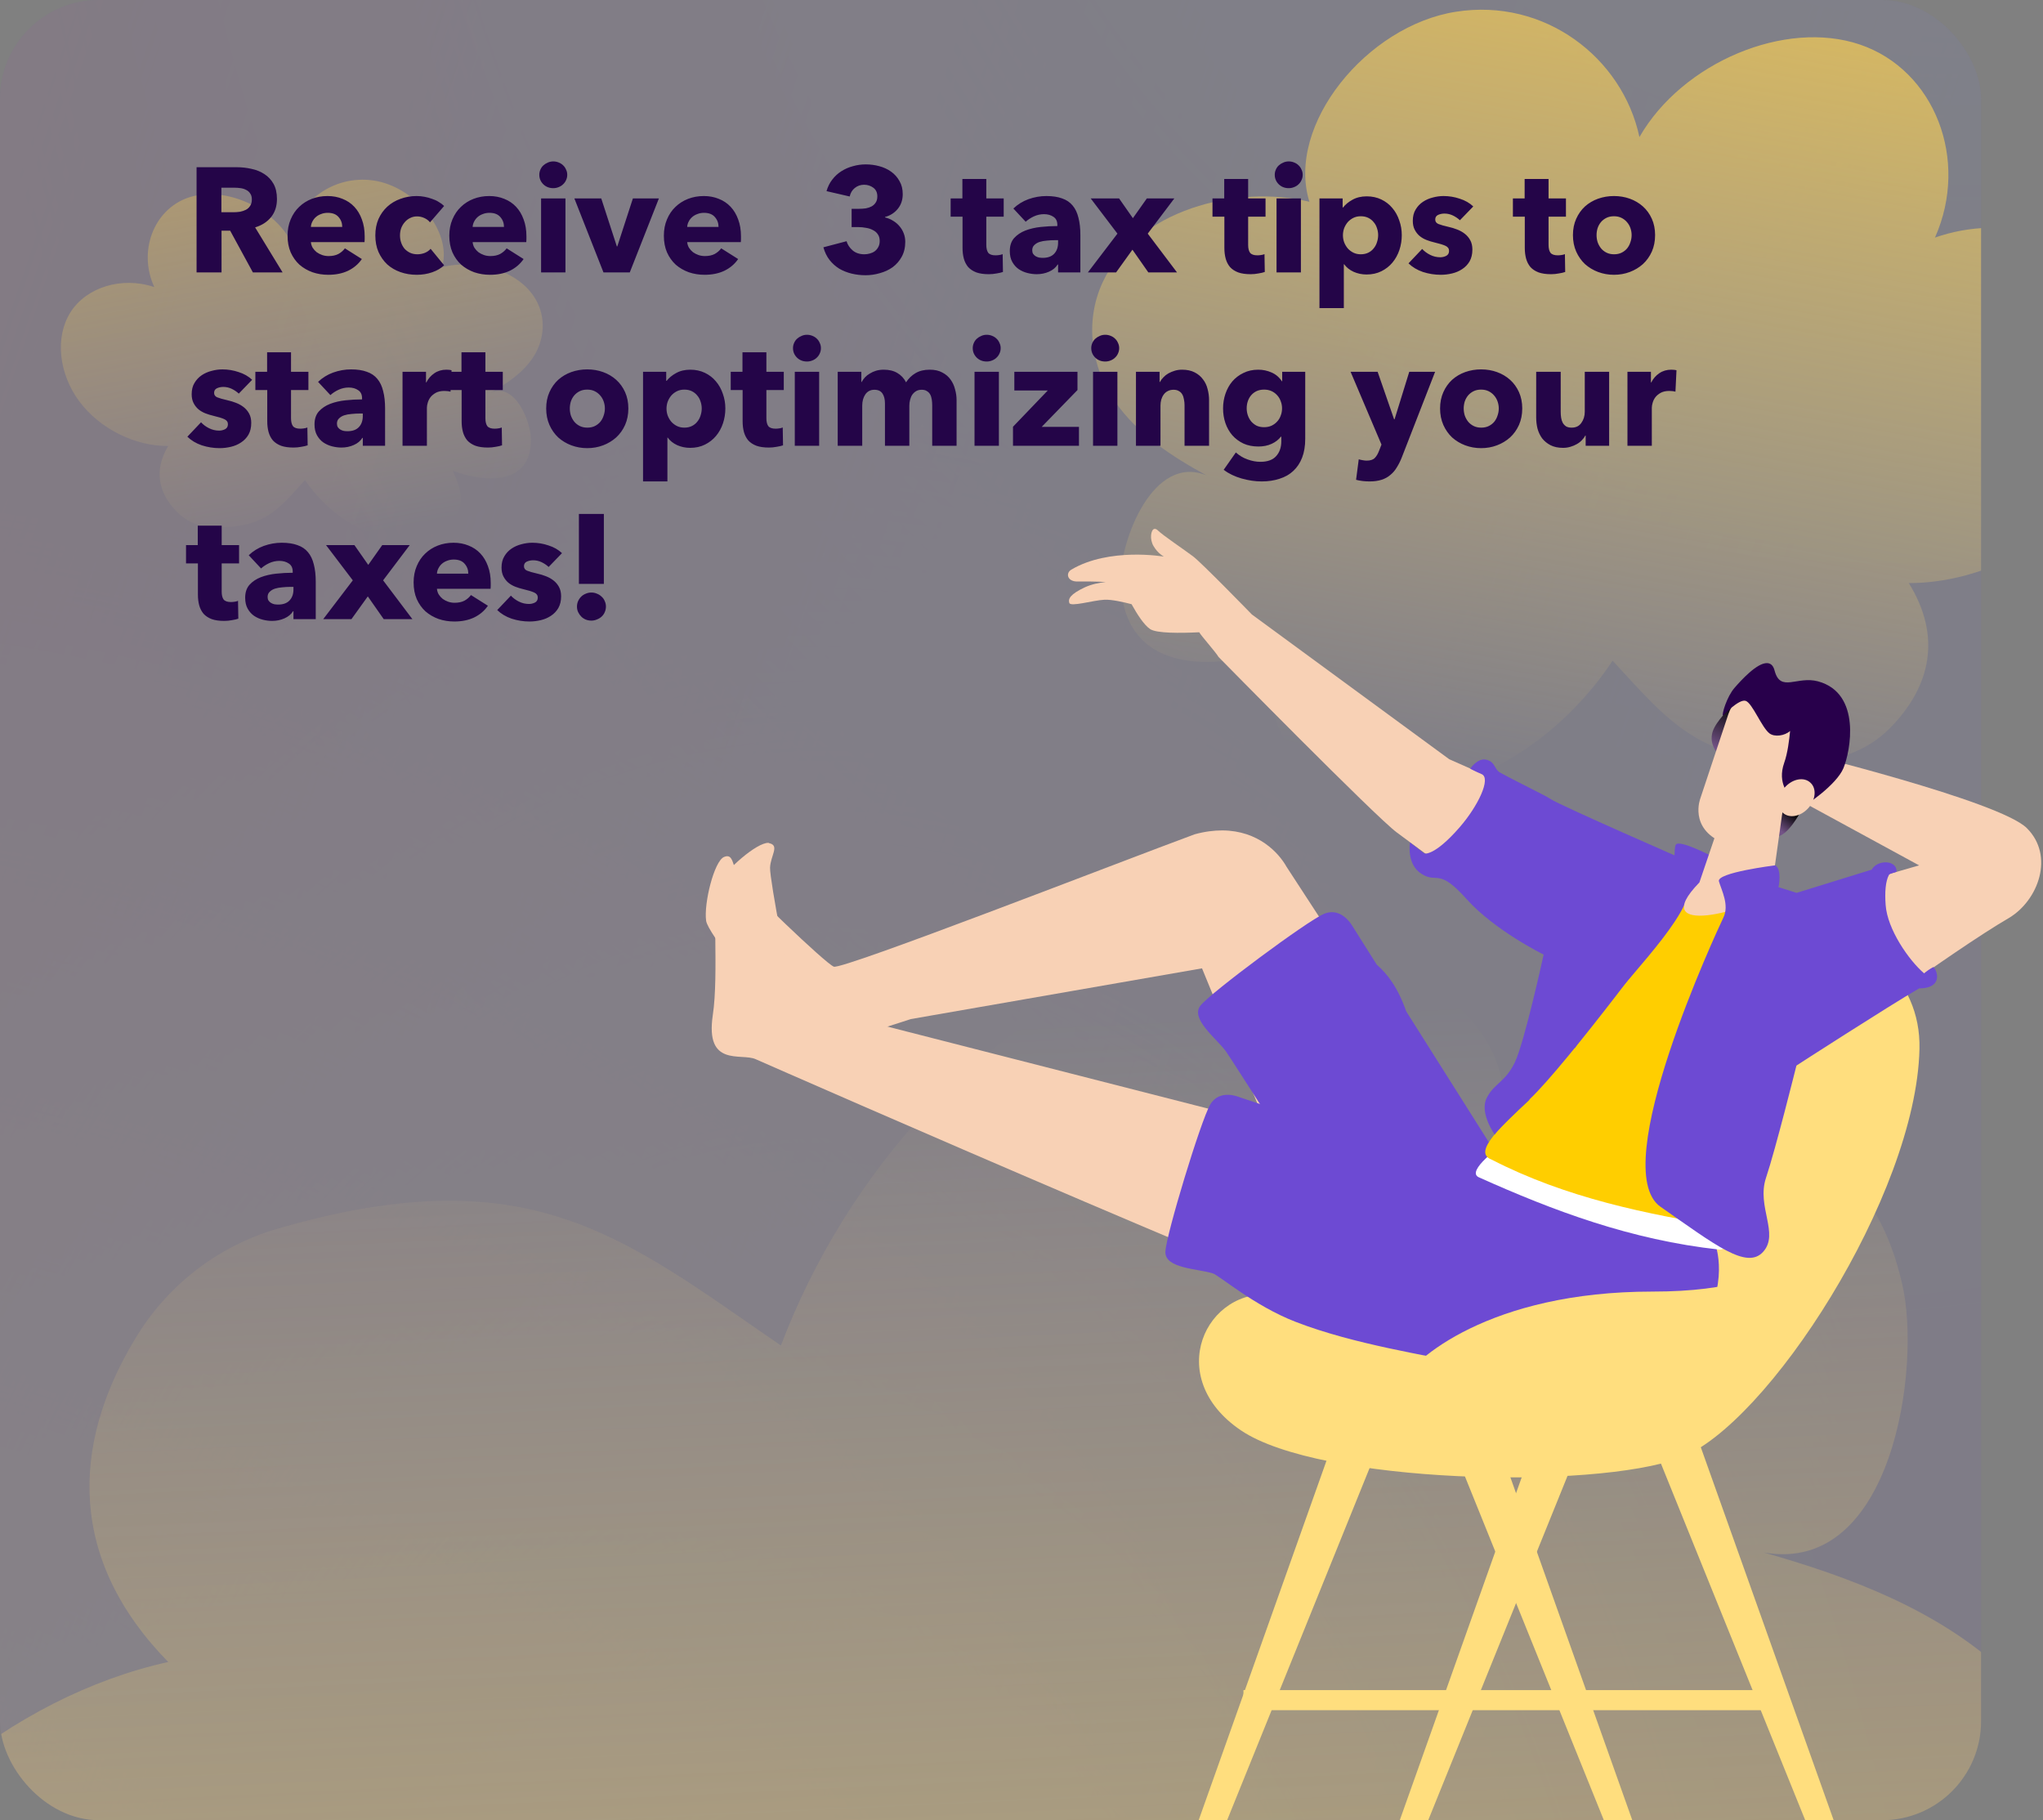 <svg width="330" height="294" viewBox="0 0 330 294" fill="none" xmlns="http://www.w3.org/2000/svg">
<rect x="0" y="0" width="330" height="294" fill="#808080" stroke="none"/>
<g opacity="0.08">
<rect width="320" height="294" rx="16" fill="#6D4AD3"/>
<rect width="320" height="294" rx="16" fill="url(#paint0_linear_5_2)"/>
<rect width="320" height="294" rx="16" fill="url(#paint1_radial_5_2)"/>
<rect width="320" height="294" rx="16" fill="url(#paint2_radial_5_2)"/>
<rect width="320" height="294" rx="16" fill="url(#paint3_radial_5_2)"/>
</g>
<g clip-path="url(#clip0_5_2)">
<g opacity="0.5">
<path d="M64.1 87.039C67.943 87.315 74.228 85.098 74.442 80.91C74.516 79.301 73.843 77.632 73.147 76.048C79.219 78.258 85.834 77.974 85.76 70.968C85.749 68.178 83.249 61.708 79.278 63.41C81.86 61.968 84.395 60.256 86.035 57.834C87.705 55.367 88.29 51.987 86.841 48.948C84.263 43.608 76.784 41.781 71.401 43.151C73.093 37.408 66.964 30.103 60.333 29.154C53.739 28.198 48 32.705 46.805 38.633C43.536 33.104 35.839 30.001 30.323 31.954C24.807 33.906 22.271 40.604 24.922 46.369C19.662 44.604 13.962 46.392 11.397 50.423C8.832 54.454 9.491 60.353 12.813 64.835C16.129 69.278 21.881 72.108 27.175 72.031C24.759 76.034 25.656 79.695 28.564 82.659C29.974 84.11 31.824 84.959 33.786 85.11C42.626 85.605 44.997 82.248 49.267 77.538C52.638 82.529 58.294 86.613 64.1 87.039Z" fill="url(#paint4_linear_5_2)" fill-opacity="0.66"/>
</g>
<path d="M228.499 127.733C220.157 128.432 206.448 123.78 205.874 114.687C205.672 111.194 207.09 107.551 208.562 104.092C195.429 109.052 181.053 108.606 181.031 93.385C180.984 87.325 186.247 73.204 194.916 76.799C189.271 73.734 183.719 70.08 180.095 64.862C176.402 59.546 175.044 52.218 178.113 45.58C183.574 33.914 199.773 29.752 211.502 32.587C207.677 20.157 220.802 4.129 235.182 1.896C249.481 -0.352 262.063 9.289 264.813 22.135C271.771 10.04 288.409 3.102 300.442 7.2C312.475 11.299 318.157 25.783 312.549 38.374C323.929 34.403 336.356 38.139 342.033 46.829C347.71 55.519 346.431 68.351 339.33 78.172C332.243 87.91 319.822 94.205 308.32 94.177C313.67 102.81 311.817 110.785 305.577 117.299C302.552 120.486 298.556 122.38 294.297 122.757C275.108 124.061 269.871 116.831 260.473 106.71C253.281 117.64 241.1 126.657 228.499 127.733Z" fill="url(#paint5_linear_5_2)" fill-opacity="0.66"/>
<path d="M186.043 155.382C204.029 149.738 236.444 153.207 242.184 172.904C244.349 180.482 243.029 189.183 241.497 197.511C267.913 180.143 299.722 174.041 307.268 207.476C310.357 220.77 305.748 254.392 284.928 250.763C298.843 254.717 312.843 260.011 323.377 269.691C334.109 279.554 340.703 294.988 337.23 311.086C330.976 339.41 297.432 356.537 270.261 356.085C284.788 381.513 263.844 423.199 233.344 435.191C203.031 447.174 170.634 432.185 158.262 405.312C148.932 435.317 115.788 458.76 87.329 455.682C58.869 452.603 39.247 423.574 45.368 393.145C22.317 407.475 -6.829 405.388 -23.585 389.089C-40.341 372.789 -43.852 343.963 -33.086 318.883C-22.309 293.994 1.884 274.043 27.173 268.439C11.164 252.104 11.306 233.667 21.81 216.279C26.887 207.784 34.735 201.656 43.909 198.729C85.432 186.411 100.501 199.719 126.137 217.329C136.558 189.769 158.882 163.954 186.043 155.382Z" fill="url(#paint6_linear_5_2)" fill-opacity="0.66"/>
</g>
<path d="M197.431 134.128C196.08 134.128 194.578 134.308 192.957 134.759C180.918 139.202 136.064 156.675 134.683 156.135C133.302 155.595 120.422 143.195 119.341 141.574C118.26 139.953 118.531 137.731 116.939 138.421C115.348 139.112 113.667 145.927 114.057 148.719C114.357 150.851 122.644 160.458 125.616 166.313C127.567 170.156 129.369 170.726 131.02 170.276C132.671 169.825 134.142 168.354 135.403 168.084C138.616 167.424 147.112 164.601 147.112 164.601L194.158 156.405L211.661 199.128L240.844 190.691L207.819 140.013C206.558 137.761 203.285 134.158 197.431 134.128Z" fill="#F8D1B5"/>
<path d="M200.853 272.984H287.078V276.226H200.853V272.984Z" fill="#FFDE7E"/>
<path d="M274.379 232.783L296.176 293.969H291.583L266.814 232.753H274.379V232.783Z" fill="#FFDE7E"/>
<path d="M247.869 232.783L226.102 294H230.696L255.465 232.783H247.869Z" fill="#FFDE7E"/>
<path d="M215.384 232.783L193.617 294H198.211L222.979 232.783H215.384Z" fill="#FFDE7E"/>
<path d="M241.895 232.783L263.661 294H259.068L234.329 232.783H241.895Z" fill="#FFDE7E"/>
<path d="M271.166 143.045C271.166 143.045 310.617 145.837 310.046 169.465C309.506 193.093 285.397 230.291 271.347 235.485C257.296 240.679 213.132 239.598 200.463 231.042C187.793 222.515 194.728 207.714 205.957 209.125C217.155 210.536 252.252 195.224 255.194 177.991C258.137 160.788 263.24 143.975 271.166 143.045Z" fill="#FFDE7E"/>
<path d="M124.115 136.137C122.253 136.077 117.239 140.431 115.948 142.892C114.958 144.814 116.129 157.454 115.138 163.939C114.507 168.202 115.648 169.703 117.239 170.303C118.831 170.904 120.902 170.544 122.073 171.084C125.075 172.405 220.398 214.317 242.525 221.282C273.058 230.859 277.081 201.107 277.081 201.107L240.844 190.749L136.124 163.969C136.124 163.969 129.218 162.137 128.438 160.906C127.627 159.675 124.325 142.082 124.385 140.16C124.445 138.239 125.976 136.558 124.265 136.197C124.235 136.167 124.175 136.137 124.115 136.137Z" fill="#F8D1B5"/>
<path d="M215.084 147.337C214.693 147.337 214.303 147.427 213.853 147.607C211.061 148.808 195.629 160.277 193.918 162.408C192.206 164.54 196.439 167.662 198.001 169.794C199.202 171.445 211.391 190.99 220.368 203.81L246.067 193.332L227.153 163.369C225.772 159.466 224.121 157.335 222.379 155.803L218.386 149.469C218.356 149.439 217.125 147.277 215.084 147.337Z" fill="#6D4AD3"/>
<path d="M240.843 190.691L216.735 182.705C214.873 181.414 213.462 179.793 209.109 180.183L200.192 177.211C200.192 177.211 197.01 175.8 195.478 178.412C193.947 181.054 188.363 199.428 188.243 202.16C188.123 204.892 193.377 204.892 195.899 205.672C196.95 206.003 202.594 210.926 209.289 213.508C218.746 217.171 230.635 218.912 237.3 220.384C248.679 222.905 269.034 223.566 274.288 215.46C279.542 207.354 277.081 201.049 277.081 201.049L240.843 190.691Z" fill="#6D4AD3"/>
<path d="M291.192 197.446C291.192 197.446 293.173 208.614 266.903 208.614C240.633 208.614 228.144 219.573 226.192 223.506C224.211 227.439 258.167 235.755 275.67 223.956C293.143 212.097 291.192 197.446 291.192 197.446Z" fill="#FFDE7E"/>
<path d="M242.735 184.956C242.585 184.926 236.7 189.159 238.862 190.15C250.961 195.584 263.451 200.267 277.682 201.829C280.114 202.099 278.582 195.284 278.432 195.224L242.735 184.956Z" fill="white"/>
<path d="M295.876 143.855C296.146 144.366 296.416 144.846 296.656 145.416C297.077 146.377 297.467 147.428 297.827 148.569C298.188 149.71 298.578 150.761 299.028 151.781C299.449 152.802 299.929 153.733 300.409 154.633C300.89 155.534 301.4 156.375 301.941 157.185C302.481 157.996 303.021 158.717 303.592 159.437C304.102 160.098 304.643 160.668 305.213 161.239C312.178 156.285 319.894 150.941 324.548 148.239C329.261 145.386 331.873 138.241 327.4 133.768C323.047 129.384 290.111 121.338 290.111 121.338L289.091 128.394L309.987 139.772L295.876 143.855Z" fill="#F8D1B5"/>
<path d="M237.181 143.045C243.335 147.638 249.82 152.412 251.021 153.313C248.92 158.687 248.74 164.391 247.659 165.802L247.028 177.691C242.945 181.504 237.721 186.068 240.874 187.268C252.943 193.483 265.943 196.125 279.063 198.227C282.035 197.566 283.776 192.432 281.675 189.04C282.695 186.248 287.049 176.851 290.231 172.077C290.231 172.077 297.196 166.913 305.213 161.239C304.672 160.668 304.132 160.068 303.591 159.437C303.021 158.747 302.48 157.996 301.94 157.186C301.4 156.375 300.889 155.534 300.409 154.634C299.929 153.733 299.448 152.772 299.028 151.781C298.608 150.761 298.187 149.71 297.827 148.569C297.467 147.428 297.076 146.407 296.656 145.417C296.416 144.846 296.146 144.366 295.875 143.855L290.351 145.447L286.088 143.945L284.197 142.144L276.271 141.363L247.539 128.634C247.389 129.114 247.208 129.625 247.028 130.135C246.728 130.855 246.428 131.606 246.037 132.357C245.647 133.107 245.227 133.888 244.747 134.698C244.266 135.479 243.696 136.29 243.095 137.1C242.495 137.911 241.804 138.721 241.054 139.532C240.303 140.343 239.493 141.153 238.592 141.964C238.141 142.294 237.631 142.654 237.181 143.045Z" fill="#FFCE00"/>
<path d="M186.562 85.43C186.532 85.43 186.472 85.43 186.442 85.43C185.901 85.58 185.661 87.051 186.322 88.192C187.042 89.423 188.003 89.904 188.003 89.904C188.003 89.904 179.176 88.372 173.052 92.005C172.091 92.576 172.391 93.927 174.012 93.927C175.213 93.927 177.105 93.897 178.606 94.017C177.555 94.107 176.384 94.347 175.243 94.857C172.871 95.968 172.511 96.719 172.721 97.379C172.901 98.07 176.534 96.959 178.396 96.869C179.567 96.809 181.518 97.259 182.779 97.589C183.68 99.211 184.791 100.952 185.781 101.612C186.832 102.303 190.615 102.273 193.707 102.123C194.038 102.723 196.409 105.365 196.83 106.116C196.83 106.116 222.229 131.966 225.622 134.458C227.123 135.538 232.047 139.231 237.18 143.044C237.631 142.654 238.141 142.293 238.561 141.903C239.462 141.093 240.273 140.282 241.023 139.471C241.774 138.661 242.434 137.85 243.065 137.039C243.665 136.229 244.236 135.448 244.716 134.638C245.197 133.857 245.647 133.076 246.007 132.296C246.397 131.545 246.728 130.795 246.998 130.074C247.208 129.564 247.358 129.083 247.508 128.573L234.088 122.629L202.204 99.241C202.204 99.241 194.068 90.864 192.687 89.844C191.306 88.793 187.823 86.481 186.922 85.58C186.802 85.49 186.682 85.43 186.562 85.43Z" fill="#F8D1B5"/>
<path d="M290.772 131.244C290.772 131.244 288.79 134.967 287.079 135.087C285.368 135.207 285.608 127.852 290.772 131.244Z" fill="url(#paint7_linear_5_2)"/>
<path d="M272.668 139.111C272.668 139.111 252.072 130.134 250.451 129.053C249.52 128.423 245.437 126.502 242.315 124.79C241.324 124.25 241.594 123.109 240.123 122.719C238.682 122.328 237.481 124.16 237.481 124.16C237.481 124.16 238.382 124.64 239.313 125.03C240.904 125.691 238.742 130.194 235.8 133.587C231.627 138.391 230.065 137.85 230.065 137.85L227.754 136.079C227.754 136.079 227.123 139.652 229.675 141.183C232.227 142.744 232.317 140.102 236.881 145.206C241.444 150.31 249.34 154.183 249.34 154.183C249.34 154.183 246.248 168.353 244.687 171.596C243.125 174.838 241.294 174.988 240.123 177.39C238.952 179.792 241.444 183.275 241.444 183.275C241.444 183.275 241.144 183.185 247.088 177.54C253.063 171.896 270.476 148.508 271.227 147.037C272.037 145.536 272.668 139.111 272.668 139.111Z" fill="#6D4AD3"/>
<path d="M271.107 136.258C270.867 136.258 270.717 136.348 270.656 136.498C270.206 137.669 270.957 142.233 269.426 144.304C268.585 145.445 263.871 150.459 260.028 157.394C258.587 162.708 255.315 164.84 254.324 169.373C259.008 161.898 268.795 152.771 271.947 146.406C273.989 142.323 276.301 141.362 276.301 141.362L277.802 138.93C277.772 138.96 272.668 136.168 271.107 136.258Z" fill="#6D4AD3"/>
<path d="M288.13 129.593L286.118 143.944C282.846 147.126 265.672 151.6 274.499 142.533L277.742 132.986L288.13 129.593Z" fill="#F8D1B5"/>
<path d="M278.312 115.543C278.312 115.543 277.412 116.594 276.961 117.435C275.731 119.656 277.232 121.398 277.232 121.398L280.894 112.781C280.894 112.811 278.853 113.952 278.312 115.543Z" fill="url(#paint8_linear_5_2)"/>
<path d="M279.183 115.333L274.649 128.963C274.649 128.963 272.788 133.737 278.222 136.078C283.626 138.42 287.259 133.196 288.25 130.464C289.211 127.732 290.652 123.289 292.063 118.965C293.474 114.672 281.465 108.427 279.183 115.333Z" fill="#F8D1B5"/>
<path d="M285.458 107.107C283.806 107.017 281.164 109.959 280.174 111.1C278.913 112.541 278.072 115.453 278.312 115.573C278.312 115.573 280.894 112.841 281.975 113.201C283.056 113.562 284.557 117.495 285.818 118.455C286.659 119.086 288.28 118.846 289.15 118.065C289 119.566 288.76 121.638 288.19 123.229C287.019 126.562 289.06 128.423 289.06 128.423C289.06 128.423 288.46 131.786 290.081 130.975C291.732 130.164 296.656 126.742 297.767 124.07C298.878 121.398 300.739 111.97 293.654 110.049C290.261 109.148 287.619 111.88 286.659 108.368C286.448 107.497 286.028 107.137 285.458 107.107Z" fill="#28004B"/>
<path d="M292.063 130.554C290.832 131.905 289 132.235 287.98 131.275C286.959 130.344 287.109 128.482 288.34 127.131C289.571 125.78 291.402 125.45 292.423 126.411C293.474 127.342 293.294 129.203 292.063 130.554Z" fill="#F8D1B5"/>
<path d="M286.719 139.771C286.719 139.771 277.232 140.942 277.652 142.353C278.072 143.794 279.363 146.196 278.373 148.208C277.412 150.219 259.398 188.769 268.225 194.923C277.052 201.078 282.155 205.131 284.798 202.189C287.44 199.247 283.717 194.923 285.248 190.27C286.809 185.616 290.172 172.106 290.172 172.106C290.172 172.106 304.913 162.589 309.987 159.646C313.71 159.646 313.079 156.974 312.298 156.194C311.758 156.464 311.128 156.914 310.797 157.215C308.335 155.113 304.853 150.099 304.583 146.166C304.432 144.125 304.553 142.353 305.123 141.303C305.243 141.062 306.294 140.912 306.354 140.762C306.384 138.871 303.262 138.811 302.331 140.462L290.202 144.215L287.259 143.284C287.319 143.284 287.86 140.252 286.719 139.771Z" fill="#6D4AD3"/>
<path d="M40.848 44L37.176 37.256H35.784V44H31.752V27.008H38.232C39.048 27.008 39.84 27.096 40.608 27.272C41.392 27.432 42.088 27.712 42.696 28.112C43.32 28.512 43.816 29.04 44.184 29.696C44.552 30.352 44.736 31.168 44.736 32.144C44.736 33.296 44.424 34.264 43.8 35.048C43.176 35.832 42.312 36.392 41.208 36.728L45.648 44H40.848ZM40.68 32.216C40.68 31.816 40.592 31.496 40.416 31.256C40.256 31 40.04 30.808 39.768 30.68C39.512 30.536 39.216 30.44 38.88 30.392C38.56 30.344 38.248 30.32 37.944 30.32H35.76V34.28H37.704C38.04 34.28 38.384 34.256 38.736 34.208C39.088 34.144 39.408 34.04 39.696 33.896C39.984 33.752 40.216 33.544 40.392 33.272C40.584 33 40.68 32.648 40.68 32.216ZM55.281 36.656C55.281 36.032 55.081 35.496 54.681 35.048C54.297 34.6 53.713 34.376 52.929 34.376C52.545 34.376 52.193 34.44 51.873 34.568C51.553 34.68 51.273 34.84 51.033 35.048C50.793 35.256 50.601 35.504 50.457 35.792C50.313 36.064 50.233 36.352 50.217 36.656H55.281ZM58.905 38.168C58.905 38.328 58.905 38.488 58.905 38.648C58.905 38.808 58.897 38.96 58.881 39.104H50.217C50.249 39.44 50.345 39.744 50.505 40.016C50.681 40.288 50.897 40.528 51.153 40.736C51.425 40.928 51.721 41.08 52.041 41.192C52.377 41.304 52.721 41.36 53.073 41.36C53.697 41.36 54.225 41.248 54.657 41.024C55.089 40.784 55.441 40.48 55.713 40.112L58.449 41.84C57.889 42.656 57.145 43.288 56.217 43.736C55.305 44.168 54.241 44.384 53.025 44.384C52.129 44.384 51.281 44.248 50.481 43.976C49.681 43.688 48.977 43.28 48.369 42.752C47.777 42.208 47.305 41.544 46.953 40.76C46.617 39.976 46.449 39.08 46.449 38.072C46.449 37.096 46.617 36.216 46.953 35.432C47.289 34.632 47.745 33.96 48.321 33.416C48.897 32.856 49.577 32.424 50.361 32.12C51.145 31.816 51.993 31.664 52.905 31.664C53.785 31.664 54.593 31.816 55.329 32.12C56.065 32.408 56.697 32.832 57.225 33.392C57.753 33.952 58.161 34.632 58.449 35.432C58.753 36.232 58.905 37.144 58.905 38.168ZM69.458 35.912C69.234 35.624 68.93 35.392 68.546 35.216C68.162 35.04 67.77 34.952 67.37 34.952C66.954 34.952 66.578 35.04 66.242 35.216C65.906 35.376 65.618 35.6 65.378 35.888C65.138 36.16 64.946 36.48 64.802 36.848C64.674 37.216 64.61 37.608 64.61 38.024C64.61 38.44 64.674 38.832 64.802 39.2C64.93 39.568 65.114 39.896 65.354 40.184C65.61 40.456 65.906 40.672 66.242 40.832C66.594 40.992 66.986 41.072 67.418 41.072C67.818 41.072 68.21 41 68.594 40.856C68.994 40.696 69.314 40.472 69.554 40.184L71.738 42.848C71.242 43.328 70.602 43.704 69.818 43.976C69.034 44.248 68.202 44.384 67.322 44.384C66.378 44.384 65.498 44.24 64.682 43.952C63.866 43.664 63.154 43.248 62.546 42.704C61.954 42.144 61.482 41.472 61.13 40.688C60.794 39.904 60.626 39.016 60.626 38.024C60.626 37.048 60.794 36.168 61.13 35.384C61.482 34.6 61.954 33.936 62.546 33.392C63.154 32.832 63.866 32.408 64.682 32.12C65.498 31.816 66.37 31.664 67.298 31.664C67.73 31.664 68.154 31.704 68.57 31.784C69.002 31.864 69.41 31.976 69.794 32.12C70.194 32.248 70.554 32.416 70.874 32.624C71.21 32.816 71.498 33.032 71.738 33.272L69.458 35.912ZM81.408 36.656C81.408 36.032 81.208 35.496 80.808 35.048C80.424 34.6 79.84 34.376 79.056 34.376C78.672 34.376 78.32 34.44 78 34.568C77.68 34.68 77.4 34.84 77.16 35.048C76.92 35.256 76.728 35.504 76.584 35.792C76.44 36.064 76.36 36.352 76.344 36.656H81.408ZM85.032 38.168C85.032 38.328 85.032 38.488 85.032 38.648C85.032 38.808 85.024 38.96 85.008 39.104H76.344C76.376 39.44 76.472 39.744 76.632 40.016C76.808 40.288 77.024 40.528 77.28 40.736C77.552 40.928 77.848 41.08 78.168 41.192C78.504 41.304 78.848 41.36 79.2 41.36C79.824 41.36 80.352 41.248 80.784 41.024C81.216 40.784 81.568 40.48 81.84 40.112L84.576 41.84C84.016 42.656 83.272 43.288 82.344 43.736C81.432 44.168 80.368 44.384 79.152 44.384C78.256 44.384 77.408 44.248 76.608 43.976C75.808 43.688 75.104 43.28 74.496 42.752C73.904 42.208 73.432 41.544 73.08 40.76C72.744 39.976 72.576 39.08 72.576 38.072C72.576 37.096 72.744 36.216 73.08 35.432C73.416 34.632 73.872 33.96 74.448 33.416C75.024 32.856 75.704 32.424 76.488 32.12C77.272 31.816 78.12 31.664 79.032 31.664C79.912 31.664 80.72 31.816 81.456 32.12C82.192 32.408 82.824 32.832 83.352 33.392C83.88 33.952 84.288 34.632 84.576 35.432C84.88 36.232 85.032 37.144 85.032 38.168ZM91.625 28.232C91.625 28.536 91.561 28.824 91.433 29.096C91.321 29.352 91.161 29.576 90.953 29.768C90.761 29.96 90.521 30.112 90.233 30.224C89.961 30.336 89.673 30.392 89.369 30.392C88.729 30.392 88.193 30.184 87.761 29.768C87.329 29.336 87.113 28.824 87.113 28.232C87.113 27.944 87.169 27.672 87.281 27.416C87.393 27.144 87.553 26.912 87.761 26.72C87.969 26.528 88.209 26.376 88.481 26.264C88.753 26.136 89.049 26.072 89.369 26.072C89.673 26.072 89.961 26.128 90.233 26.24C90.521 26.352 90.761 26.504 90.953 26.696C91.161 26.888 91.321 27.12 91.433 27.392C91.561 27.648 91.625 27.928 91.625 28.232ZM87.401 44V32.048H91.337V44H87.401ZM101.726 44H97.478L92.774 32.048H97.118L99.638 39.8H99.71L102.23 32.048H106.43L101.726 44ZM116.064 36.656C116.064 36.032 115.864 35.496 115.464 35.048C115.08 34.6 114.496 34.376 113.712 34.376C113.328 34.376 112.976 34.44 112.656 34.568C112.336 34.68 112.056 34.84 111.816 35.048C111.576 35.256 111.384 35.504 111.24 35.792C111.096 36.064 111.016 36.352 111 36.656H116.064ZM119.688 38.168C119.688 38.328 119.688 38.488 119.688 38.648C119.688 38.808 119.68 38.96 119.664 39.104H111C111.032 39.44 111.128 39.744 111.288 40.016C111.464 40.288 111.68 40.528 111.936 40.736C112.208 40.928 112.504 41.08 112.824 41.192C113.16 41.304 113.504 41.36 113.856 41.36C114.48 41.36 115.008 41.248 115.44 41.024C115.872 40.784 116.224 40.48 116.496 40.112L119.232 41.84C118.672 42.656 117.928 43.288 117 43.736C116.088 44.168 115.024 44.384 113.808 44.384C112.912 44.384 112.064 44.248 111.264 43.976C110.464 43.688 109.76 43.28 109.152 42.752C108.56 42.208 108.088 41.544 107.736 40.76C107.4 39.976 107.232 39.08 107.232 38.072C107.232 37.096 107.4 36.216 107.736 35.432C108.072 34.632 108.528 33.96 109.104 33.416C109.68 32.856 110.36 32.424 111.144 32.12C111.928 31.816 112.776 31.664 113.688 31.664C114.568 31.664 115.376 31.816 116.112 32.12C116.848 32.408 117.48 32.832 118.008 33.392C118.536 33.952 118.944 34.632 119.232 35.432C119.536 36.232 119.688 37.144 119.688 38.168ZM146.224 39.056C146.224 39.984 146.032 40.792 145.648 41.48C145.28 42.152 144.792 42.712 144.184 43.16C143.576 43.592 142.888 43.912 142.12 44.12C141.368 44.344 140.6 44.456 139.816 44.456C139.048 44.456 138.296 44.368 137.56 44.192C136.84 44.016 136.176 43.752 135.568 43.4C134.976 43.032 134.456 42.568 134.008 42.008C133.56 41.432 133.224 40.744 133 39.944L136.744 38.96C136.904 39.52 137.232 40.016 137.728 40.448C138.224 40.864 138.856 41.072 139.624 41.072C139.912 41.072 140.2 41.032 140.488 40.952C140.792 40.872 141.056 40.752 141.28 40.592C141.52 40.416 141.712 40.192 141.856 39.92C142.016 39.648 142.096 39.312 142.096 38.912C142.096 38.48 141.992 38.12 141.784 37.832C141.592 37.544 141.328 37.32 140.992 37.16C140.672 36.984 140.304 36.864 139.888 36.8C139.472 36.72 139.056 36.68 138.64 36.68H137.56V33.728H138.736C139.12 33.728 139.488 33.704 139.84 33.656C140.192 33.592 140.504 33.488 140.776 33.344C141.064 33.184 141.288 32.976 141.448 32.72C141.624 32.464 141.712 32.128 141.712 31.712C141.712 31.104 141.496 30.64 141.064 30.32C140.632 30 140.136 29.84 139.576 29.84C139 29.84 138.496 30.016 138.064 30.368C137.648 30.704 137.376 31.16 137.248 31.736L133.504 30.872C133.712 30.152 134.024 29.528 134.44 29C134.856 28.456 135.344 28.008 135.904 27.656C136.48 27.288 137.104 27.016 137.776 26.84C138.448 26.648 139.136 26.552 139.84 26.552C140.592 26.552 141.32 26.648 142.024 26.84C142.744 27.032 143.384 27.328 143.944 27.728C144.504 28.128 144.952 28.632 145.288 29.24C145.64 29.832 145.816 30.536 145.816 31.352C145.816 32.296 145.544 33.096 145 33.752C144.472 34.392 143.792 34.824 142.96 35.048V35.12C143.44 35.232 143.88 35.416 144.28 35.672C144.68 35.912 145.024 36.208 145.312 36.56C145.6 36.896 145.824 37.28 145.984 37.712C146.144 38.128 146.224 38.576 146.224 39.056ZM159.316 35V39.56C159.316 40.12 159.42 40.544 159.628 40.832C159.852 41.104 160.244 41.24 160.804 41.24C160.996 41.24 161.196 41.224 161.404 41.192C161.628 41.16 161.812 41.112 161.956 41.048L162.004 43.928C161.732 44.024 161.388 44.104 160.972 44.168C160.556 44.248 160.14 44.288 159.724 44.288C158.924 44.288 158.252 44.192 157.708 44C157.164 43.792 156.724 43.504 156.388 43.136C156.068 42.752 155.836 42.304 155.692 41.792C155.548 41.264 155.476 40.68 155.476 40.04V35H153.556V32.048H155.452V28.904H159.316V32.048H162.124V35H159.316ZM170.91 38.792H170.406C169.974 38.792 169.534 38.816 169.086 38.864C168.654 38.896 168.262 38.968 167.91 39.08C167.574 39.192 167.294 39.36 167.07 39.584C166.846 39.792 166.734 40.072 166.734 40.424C166.734 40.648 166.782 40.84 166.878 41C166.99 41.16 167.126 41.288 167.286 41.384C167.446 41.48 167.63 41.552 167.838 41.6C168.046 41.632 168.246 41.648 168.438 41.648C169.238 41.648 169.846 41.432 170.262 41C170.694 40.552 170.91 39.952 170.91 39.2V38.792ZM163.686 33.68C164.39 33.008 165.206 32.504 166.134 32.168C167.078 31.832 168.038 31.664 169.014 31.664C170.022 31.664 170.87 31.792 171.558 32.048C172.262 32.288 172.83 32.672 173.262 33.2C173.694 33.712 174.006 34.368 174.198 35.168C174.406 35.952 174.51 36.888 174.51 37.976V44H170.91V42.728H170.838C170.534 43.224 170.07 43.608 169.446 43.88C168.838 44.152 168.174 44.288 167.454 44.288C166.974 44.288 166.478 44.224 165.966 44.096C165.454 43.968 164.982 43.76 164.55 43.472C164.134 43.184 163.79 42.8 163.518 42.32C163.246 41.84 163.11 41.248 163.11 40.544C163.11 39.68 163.342 38.984 163.806 38.456C164.286 37.928 164.894 37.52 165.63 37.232C166.382 36.944 167.214 36.752 168.126 36.656C169.038 36.56 169.926 36.512 170.79 36.512V36.32C170.79 35.728 170.582 35.296 170.166 35.024C169.75 34.736 169.238 34.592 168.63 34.592C168.07 34.592 167.526 34.712 166.998 34.952C166.486 35.192 166.046 35.48 165.678 35.816L163.686 33.68ZM185.488 44L182.92 40.328L180.28 44H175.72L180.496 37.736L176.176 32.048H180.76L182.992 35.24L185.248 32.048H189.688L185.392 37.736L190.12 44H185.488ZM201.61 35V39.56C201.61 40.12 201.714 40.544 201.922 40.832C202.146 41.104 202.538 41.24 203.098 41.24C203.29 41.24 203.49 41.224 203.698 41.192C203.922 41.16 204.106 41.112 204.25 41.048L204.298 43.928C204.026 44.024 203.682 44.104 203.266 44.168C202.85 44.248 202.434 44.288 202.018 44.288C201.218 44.288 200.546 44.192 200.002 44C199.458 43.792 199.018 43.504 198.682 43.136C198.362 42.752 198.13 42.304 197.986 41.792C197.842 41.264 197.77 40.68 197.77 40.04V35H195.85V32.048H197.746V28.904H201.61V32.048H204.418V35H201.61ZM210.419 28.232C210.419 28.536 210.355 28.824 210.227 29.096C210.115 29.352 209.955 29.576 209.747 29.768C209.555 29.96 209.315 30.112 209.027 30.224C208.755 30.336 208.467 30.392 208.163 30.392C207.523 30.392 206.987 30.184 206.555 29.768C206.123 29.336 205.907 28.824 205.907 28.232C205.907 27.944 205.963 27.672 206.075 27.416C206.187 27.144 206.347 26.912 206.555 26.72C206.763 26.528 207.003 26.376 207.275 26.264C207.547 26.136 207.843 26.072 208.163 26.072C208.467 26.072 208.755 26.128 209.027 26.24C209.315 26.352 209.555 26.504 209.747 26.696C209.955 26.888 210.115 27.12 210.227 27.392C210.355 27.648 210.419 27.928 210.419 28.232ZM206.195 44V32.048H210.131V44H206.195ZM226.425 37.976C226.425 38.808 226.297 39.608 226.041 40.376C225.785 41.144 225.409 41.824 224.913 42.416C224.433 42.992 223.841 43.456 223.137 43.808C222.433 44.16 221.633 44.336 220.737 44.336C220.001 44.336 219.305 44.192 218.649 43.904C217.993 43.6 217.481 43.192 217.113 42.68H217.065V49.76H213.129V32.048H216.873V33.512H216.945C217.313 33.032 217.817 32.616 218.457 32.264C219.113 31.896 219.881 31.712 220.761 31.712C221.625 31.712 222.409 31.88 223.113 32.216C223.817 32.552 224.409 33.008 224.889 33.584C225.385 34.16 225.761 34.832 226.017 35.6C226.289 36.352 226.425 37.144 226.425 37.976ZM222.609 37.976C222.609 37.592 222.545 37.216 222.417 36.848C222.305 36.48 222.129 36.16 221.889 35.888C221.665 35.6 221.377 35.368 221.025 35.192C220.673 35.016 220.265 34.928 219.801 34.928C219.353 34.928 218.953 35.016 218.601 35.192C218.249 35.368 217.945 35.6 217.689 35.888C217.449 36.176 217.257 36.504 217.113 36.872C216.985 37.24 216.921 37.616 216.921 38C216.921 38.384 216.985 38.76 217.113 39.128C217.257 39.496 217.449 39.824 217.689 40.112C217.945 40.4 218.249 40.632 218.601 40.808C218.953 40.984 219.353 41.072 219.801 41.072C220.265 41.072 220.673 40.984 221.025 40.808C221.377 40.632 221.665 40.4 221.889 40.112C222.129 39.824 222.305 39.496 222.417 39.128C222.545 38.744 222.609 38.36 222.609 37.976ZM235.814 35.576C235.494 35.272 235.118 35.016 234.686 34.808C234.254 34.6 233.798 34.496 233.318 34.496C232.95 34.496 232.606 34.568 232.286 34.712C231.982 34.856 231.83 35.104 231.83 35.456C231.83 35.792 231.998 36.032 232.334 36.176C232.686 36.32 233.246 36.48 234.014 36.656C234.462 36.752 234.91 36.888 235.358 37.064C235.822 37.24 236.238 37.472 236.606 37.76C236.974 38.048 237.27 38.4 237.494 38.816C237.718 39.232 237.83 39.728 237.83 40.304C237.83 41.056 237.678 41.696 237.374 42.224C237.07 42.736 236.67 43.152 236.174 43.472C235.694 43.792 235.15 44.024 234.542 44.168C233.934 44.312 233.326 44.384 232.718 44.384C231.742 44.384 230.782 44.232 229.838 43.928C228.91 43.608 228.134 43.144 227.51 42.536L229.718 40.208C230.07 40.592 230.502 40.912 231.014 41.168C231.526 41.424 232.07 41.552 232.646 41.552C232.966 41.552 233.278 41.48 233.582 41.336C233.902 41.176 234.062 40.904 234.062 40.52C234.062 40.152 233.87 39.88 233.486 39.704C233.102 39.528 232.502 39.344 231.686 39.152C231.27 39.056 230.854 38.928 230.438 38.768C230.022 38.608 229.646 38.392 229.31 38.12C228.99 37.848 228.726 37.512 228.518 37.112C228.31 36.712 228.206 36.232 228.206 35.672C228.206 34.952 228.358 34.344 228.662 33.848C228.966 33.336 229.358 32.92 229.838 32.6C230.318 32.28 230.846 32.048 231.422 31.904C232.014 31.744 232.598 31.664 233.174 31.664C234.07 31.664 234.942 31.808 235.79 32.096C236.654 32.368 237.382 32.784 237.974 33.344L235.814 35.576ZM250.135 35V39.56C250.135 40.12 250.239 40.544 250.447 40.832C250.671 41.104 251.063 41.24 251.623 41.24C251.815 41.24 252.015 41.224 252.223 41.192C252.447 41.16 252.631 41.112 252.775 41.048L252.823 43.928C252.551 44.024 252.207 44.104 251.791 44.168C251.375 44.248 250.959 44.288 250.543 44.288C249.743 44.288 249.071 44.192 248.527 44C247.983 43.792 247.543 43.504 247.207 43.136C246.887 42.752 246.655 42.304 246.511 41.792C246.367 41.264 246.295 40.68 246.295 40.04V35H244.375V32.048H246.271V28.904H250.135V32.048H252.943V35H250.135ZM267.344 37.976C267.344 38.952 267.168 39.84 266.816 40.64C266.464 41.424 265.984 42.096 265.376 42.656C264.768 43.2 264.064 43.624 263.264 43.928C262.464 44.232 261.608 44.384 260.696 44.384C259.8 44.384 258.944 44.232 258.128 43.928C257.328 43.624 256.624 43.2 256.016 42.656C255.424 42.096 254.952 41.424 254.6 40.64C254.248 39.84 254.072 38.952 254.072 37.976C254.072 37 254.248 36.12 254.6 35.336C254.952 34.552 255.424 33.888 256.016 33.344C256.624 32.8 257.328 32.384 258.128 32.096C258.944 31.808 259.8 31.664 260.696 31.664C261.608 31.664 262.464 31.808 263.264 32.096C264.064 32.384 264.768 32.8 265.376 33.344C265.984 33.888 266.464 34.552 266.816 35.336C267.168 36.12 267.344 37 267.344 37.976ZM263.552 37.976C263.552 37.592 263.488 37.216 263.36 36.848C263.232 36.48 263.048 36.16 262.808 35.888C262.568 35.6 262.272 35.368 261.92 35.192C261.568 35.016 261.16 34.928 260.696 34.928C260.232 34.928 259.824 35.016 259.472 35.192C259.12 35.368 258.824 35.6 258.584 35.888C258.36 36.16 258.184 36.48 258.056 36.848C257.944 37.216 257.888 37.592 257.888 37.976C257.888 38.36 257.944 38.736 258.056 39.104C258.184 39.472 258.368 39.808 258.608 40.112C258.848 40.4 259.144 40.632 259.496 40.808C259.848 40.984 260.256 41.072 260.72 41.072C261.184 41.072 261.592 40.984 261.944 40.808C262.296 40.632 262.592 40.4 262.832 40.112C263.072 39.808 263.248 39.472 263.36 39.104C263.488 38.736 263.552 38.36 263.552 37.976ZM38.568 63.576C38.248 63.272 37.872 63.016 37.44 62.808C37.008 62.6 36.552 62.496 36.072 62.496C35.704 62.496 35.36 62.568 35.04 62.712C34.736 62.856 34.584 63.104 34.584 63.456C34.584 63.792 34.752 64.032 35.088 64.176C35.44 64.32 36 64.48 36.768 64.656C37.216 64.752 37.664 64.888 38.112 65.064C38.576 65.24 38.992 65.472 39.36 65.76C39.728 66.048 40.024 66.4 40.248 66.816C40.472 67.232 40.584 67.728 40.584 68.304C40.584 69.056 40.432 69.696 40.128 70.224C39.824 70.736 39.424 71.152 38.928 71.472C38.448 71.792 37.904 72.024 37.296 72.168C36.688 72.312 36.08 72.384 35.472 72.384C34.496 72.384 33.536 72.232 32.592 71.928C31.664 71.608 30.888 71.144 30.264 70.536L32.472 68.208C32.824 68.592 33.256 68.912 33.768 69.168C34.28 69.424 34.824 69.552 35.4 69.552C35.72 69.552 36.032 69.48 36.336 69.336C36.656 69.176 36.816 68.904 36.816 68.52C36.816 68.152 36.624 67.88 36.24 67.704C35.856 67.528 35.256 67.344 34.44 67.152C34.024 67.056 33.608 66.928 33.192 66.768C32.776 66.608 32.4 66.392 32.064 66.12C31.744 65.848 31.48 65.512 31.272 65.112C31.064 64.712 30.96 64.232 30.96 63.672C30.96 62.952 31.112 62.344 31.416 61.848C31.72 61.336 32.112 60.92 32.592 60.6C33.072 60.28 33.6 60.048 34.176 59.904C34.768 59.744 35.352 59.664 35.928 59.664C36.824 59.664 37.696 59.808 38.544 60.096C39.408 60.368 40.136 60.784 40.728 61.344L38.568 63.576ZM47.008 63V67.56C47.008 68.12 47.112 68.544 47.32 68.832C47.544 69.104 47.936 69.24 48.496 69.24C48.688 69.24 48.888 69.224 49.096 69.192C49.32 69.16 49.504 69.112 49.648 69.048L49.696 71.928C49.424 72.024 49.08 72.104 48.664 72.168C48.248 72.248 47.832 72.288 47.416 72.288C46.616 72.288 45.944 72.192 45.4 72C44.856 71.792 44.416 71.504 44.08 71.136C43.76 70.752 43.528 70.304 43.384 69.792C43.24 69.264 43.168 68.68 43.168 68.04V63H41.248V60.048H43.144V56.904H47.008V60.048H49.816V63H47.008ZM58.602 66.792H58.098C57.666 66.792 57.226 66.816 56.778 66.864C56.346 66.896 55.954 66.968 55.602 67.08C55.266 67.192 54.986 67.36 54.762 67.584C54.538 67.792 54.426 68.072 54.426 68.424C54.426 68.648 54.474 68.84 54.57 69C54.682 69.16 54.818 69.288 54.978 69.384C55.138 69.48 55.322 69.552 55.53 69.6C55.738 69.632 55.938 69.648 56.13 69.648C56.93 69.648 57.538 69.432 57.954 69C58.386 68.552 58.602 67.952 58.602 67.2V66.792ZM51.378 61.68C52.082 61.008 52.898 60.504 53.826 60.168C54.77 59.832 55.73 59.664 56.706 59.664C57.714 59.664 58.562 59.792 59.25 60.048C59.954 60.288 60.522 60.672 60.954 61.2C61.386 61.712 61.698 62.368 61.89 63.168C62.098 63.952 62.202 64.888 62.202 65.976V72H58.602V70.728H58.53C58.226 71.224 57.762 71.608 57.138 71.88C56.53 72.152 55.866 72.288 55.146 72.288C54.666 72.288 54.17 72.224 53.658 72.096C53.146 71.968 52.674 71.76 52.242 71.472C51.826 71.184 51.482 70.8 51.21 70.32C50.938 69.84 50.802 69.248 50.802 68.544C50.802 67.68 51.034 66.984 51.498 66.456C51.978 65.928 52.586 65.52 53.322 65.232C54.074 64.944 54.906 64.752 55.818 64.656C56.73 64.56 57.618 64.512 58.482 64.512V64.32C58.482 63.728 58.274 63.296 57.858 63.024C57.442 62.736 56.93 62.592 56.322 62.592C55.762 62.592 55.218 62.712 54.69 62.952C54.178 63.192 53.738 63.48 53.37 63.816L51.378 61.68ZM72.772 63.264C72.596 63.216 72.42 63.184 72.244 63.168C72.084 63.152 71.924 63.144 71.764 63.144C71.236 63.144 70.788 63.24 70.42 63.432C70.068 63.624 69.78 63.856 69.556 64.128C69.348 64.4 69.196 64.696 69.1 65.016C69.004 65.336 68.956 65.616 68.956 65.856V72H65.02V60.048H68.812V61.776H68.86C69.164 61.168 69.596 60.672 70.156 60.288C70.716 59.904 71.364 59.712 72.1 59.712C72.26 59.712 72.412 59.72 72.556 59.736C72.716 59.752 72.844 59.776 72.94 59.808L72.772 63.264ZM78.406 63V67.56C78.406 68.12 78.51 68.544 78.718 68.832C78.942 69.104 79.334 69.24 79.894 69.24C80.086 69.24 80.286 69.224 80.494 69.192C80.718 69.16 80.902 69.112 81.046 69.048L81.094 71.928C80.822 72.024 80.478 72.104 80.062 72.168C79.646 72.248 79.23 72.288 78.814 72.288C78.014 72.288 77.342 72.192 76.798 72C76.254 71.792 75.814 71.504 75.478 71.136C75.158 70.752 74.926 70.304 74.782 69.792C74.638 69.264 74.566 68.68 74.566 68.04V63H72.646V60.048H74.542V56.904H78.406V60.048H81.214V63H78.406ZM101.496 65.976C101.496 66.952 101.32 67.84 100.968 68.64C100.616 69.424 100.136 70.096 99.528 70.656C98.92 71.2 98.216 71.624 97.416 71.928C96.616 72.232 95.76 72.384 94.848 72.384C93.952 72.384 93.096 72.232 92.28 71.928C91.48 71.624 90.776 71.2 90.168 70.656C89.576 70.096 89.104 69.424 88.752 68.64C88.4 67.84 88.224 66.952 88.224 65.976C88.224 65 88.4 64.12 88.752 63.336C89.104 62.552 89.576 61.888 90.168 61.344C90.776 60.8 91.48 60.384 92.28 60.096C93.096 59.808 93.952 59.664 94.848 59.664C95.76 59.664 96.616 59.808 97.416 60.096C98.216 60.384 98.92 60.8 99.528 61.344C100.136 61.888 100.616 62.552 100.968 63.336C101.32 64.12 101.496 65 101.496 65.976ZM97.704 65.976C97.704 65.592 97.64 65.216 97.512 64.848C97.384 64.48 97.2 64.16 96.96 63.888C96.72 63.6 96.424 63.368 96.072 63.192C95.72 63.016 95.312 62.928 94.848 62.928C94.384 62.928 93.976 63.016 93.624 63.192C93.272 63.368 92.976 63.6 92.736 63.888C92.512 64.16 92.336 64.48 92.208 64.848C92.096 65.216 92.04 65.592 92.04 65.976C92.04 66.36 92.096 66.736 92.208 67.104C92.336 67.472 92.52 67.808 92.76 68.112C93 68.4 93.296 68.632 93.648 68.808C94 68.984 94.408 69.072 94.872 69.072C95.336 69.072 95.744 68.984 96.096 68.808C96.448 68.632 96.744 68.4 96.984 68.112C97.224 67.808 97.4 67.472 97.512 67.104C97.64 66.736 97.704 66.36 97.704 65.976ZM117.164 65.976C117.164 66.808 117.036 67.608 116.78 68.376C116.524 69.144 116.148 69.824 115.652 70.416C115.172 70.992 114.58 71.456 113.876 71.808C113.172 72.16 112.372 72.336 111.476 72.336C110.74 72.336 110.044 72.192 109.388 71.904C108.732 71.6 108.22 71.192 107.852 70.68H107.804V77.76H103.868V60.048H107.612V61.512H107.684C108.052 61.032 108.556 60.616 109.196 60.264C109.852 59.896 110.62 59.712 111.5 59.712C112.364 59.712 113.148 59.88 113.852 60.216C114.556 60.552 115.148 61.008 115.628 61.584C116.124 62.16 116.5 62.832 116.756 63.6C117.028 64.352 117.164 65.144 117.164 65.976ZM113.348 65.976C113.348 65.592 113.284 65.216 113.156 64.848C113.044 64.48 112.868 64.16 112.628 63.888C112.404 63.6 112.116 63.368 111.764 63.192C111.412 63.016 111.004 62.928 110.54 62.928C110.092 62.928 109.692 63.016 109.34 63.192C108.988 63.368 108.684 63.6 108.428 63.888C108.188 64.176 107.996 64.504 107.852 64.872C107.724 65.24 107.66 65.616 107.66 66C107.66 66.384 107.724 66.76 107.852 67.128C107.996 67.496 108.188 67.824 108.428 68.112C108.684 68.4 108.988 68.632 109.34 68.808C109.692 68.984 110.092 69.072 110.54 69.072C111.004 69.072 111.412 68.984 111.764 68.808C112.116 68.632 112.404 68.4 112.628 68.112C112.868 67.824 113.044 67.496 113.156 67.128C113.284 66.744 113.348 66.36 113.348 65.976ZM123.793 63V67.56C123.793 68.12 123.897 68.544 124.105 68.832C124.329 69.104 124.721 69.24 125.281 69.24C125.473 69.24 125.673 69.224 125.881 69.192C126.105 69.16 126.289 69.112 126.433 69.048L126.481 71.928C126.209 72.024 125.865 72.104 125.449 72.168C125.033 72.248 124.617 72.288 124.201 72.288C123.401 72.288 122.729 72.192 122.185 72C121.641 71.792 121.201 71.504 120.865 71.136C120.545 70.752 120.313 70.304 120.169 69.792C120.025 69.264 119.953 68.68 119.953 68.04V63H118.033V60.048H119.929V56.904H123.793V60.048H126.601V63H123.793ZM132.603 56.232C132.603 56.536 132.539 56.824 132.411 57.096C132.299 57.352 132.139 57.576 131.931 57.768C131.739 57.96 131.499 58.112 131.211 58.224C130.939 58.336 130.651 58.392 130.347 58.392C129.707 58.392 129.171 58.184 128.739 57.768C128.307 57.336 128.091 56.824 128.091 56.232C128.091 55.944 128.147 55.672 128.259 55.416C128.371 55.144 128.531 54.912 128.739 54.72C128.947 54.528 129.187 54.376 129.459 54.264C129.731 54.136 130.027 54.072 130.347 54.072C130.651 54.072 130.939 54.128 131.211 54.24C131.499 54.352 131.739 54.504 131.931 54.696C132.139 54.888 132.299 55.12 132.411 55.392C132.539 55.648 132.603 55.928 132.603 56.232ZM128.379 72V60.048H132.315V72H128.379ZM150.577 72V65.472C150.577 65.136 150.553 64.816 150.505 64.512C150.457 64.192 150.369 63.92 150.241 63.696C150.113 63.472 149.937 63.296 149.713 63.168C149.505 63.024 149.225 62.952 148.873 62.952C148.537 62.952 148.241 63.024 147.985 63.168C147.745 63.312 147.537 63.504 147.361 63.744C147.201 63.984 147.081 64.264 147.001 64.584C146.921 64.888 146.881 65.208 146.881 65.544V72H142.945V65.184C142.945 64.496 142.809 63.952 142.537 63.552C142.265 63.152 141.833 62.952 141.241 62.952C140.617 62.952 140.129 63.2 139.777 63.696C139.441 64.192 139.273 64.8 139.273 65.52V72H135.313V60.048H139.129V61.704H139.177C139.321 61.448 139.497 61.2 139.705 60.96C139.929 60.72 140.193 60.512 140.497 60.336C140.801 60.144 141.137 59.992 141.505 59.88C141.889 59.768 142.305 59.712 142.753 59.712C143.617 59.712 144.345 59.888 144.937 60.24C145.545 60.592 146.017 61.096 146.353 61.752C146.753 61.128 147.265 60.632 147.889 60.264C148.513 59.896 149.273 59.712 150.169 59.712C150.985 59.712 151.665 59.864 152.209 60.168C152.769 60.456 153.217 60.84 153.553 61.32C153.889 61.784 154.129 62.312 154.273 62.904C154.433 63.48 154.513 64.048 154.513 64.608V72H150.577ZM161.636 56.232C161.636 56.536 161.572 56.824 161.444 57.096C161.332 57.352 161.172 57.576 160.964 57.768C160.772 57.96 160.532 58.112 160.244 58.224C159.972 58.336 159.684 58.392 159.38 58.392C158.74 58.392 158.204 58.184 157.772 57.768C157.34 57.336 157.124 56.824 157.124 56.232C157.124 55.944 157.18 55.672 157.292 55.416C157.404 55.144 157.564 54.912 157.772 54.72C157.98 54.528 158.22 54.376 158.492 54.264C158.764 54.136 159.06 54.072 159.38 54.072C159.684 54.072 159.972 54.128 160.244 54.24C160.532 54.352 160.772 54.504 160.964 54.696C161.172 54.888 161.332 55.12 161.444 55.392C161.572 55.648 161.636 55.928 161.636 56.232ZM157.412 72V60.048H161.348V72H157.412ZM163.626 72V68.928L169.242 63.072H163.842V60.048H174.042V63L168.258 68.952H174.282V72H163.626ZM180.779 56.232C180.779 56.536 180.715 56.824 180.587 57.096C180.475 57.352 180.315 57.576 180.107 57.768C179.915 57.96 179.675 58.112 179.387 58.224C179.115 58.336 178.827 58.392 178.523 58.392C177.883 58.392 177.347 58.184 176.915 57.768C176.483 57.336 176.267 56.824 176.267 56.232C176.267 55.944 176.323 55.672 176.435 55.416C176.547 55.144 176.707 54.912 176.915 54.72C177.123 54.528 177.363 54.376 177.635 54.264C177.907 54.136 178.203 54.072 178.523 54.072C178.827 54.072 179.115 54.128 179.387 54.24C179.675 54.352 179.915 54.504 180.107 54.696C180.315 54.888 180.475 55.12 180.587 55.392C180.715 55.648 180.779 55.928 180.779 56.232ZM176.555 72V60.048H180.491V72H176.555ZM191.337 72V65.472C191.337 65.136 191.305 64.816 191.241 64.512C191.193 64.208 191.105 63.944 190.977 63.72C190.849 63.48 190.665 63.296 190.425 63.168C190.201 63.024 189.913 62.952 189.561 62.952C189.209 62.952 188.897 63.024 188.625 63.168C188.369 63.296 188.153 63.48 187.977 63.72C187.801 63.96 187.665 64.24 187.569 64.56C187.489 64.864 187.449 65.184 187.449 65.52V72H183.489V60.048H187.305V61.704H187.353C187.497 61.448 187.681 61.2 187.905 60.96C188.145 60.704 188.417 60.488 188.721 60.312C189.041 60.136 189.385 59.992 189.753 59.88C190.121 59.768 190.513 59.712 190.929 59.712C191.729 59.712 192.409 59.856 192.969 60.144C193.529 60.432 193.977 60.808 194.313 61.272C194.665 61.72 194.913 62.24 195.057 62.832C195.217 63.424 195.297 64.016 195.297 64.608V72H191.337ZM210.83 70.872C210.83 72.04 210.662 73.056 210.326 73.92C209.99 74.784 209.518 75.496 208.91 76.056C208.302 76.632 207.558 77.056 206.678 77.328C205.814 77.616 204.854 77.76 203.798 77.76C202.742 77.76 201.654 77.6 200.534 77.28C199.43 76.96 198.47 76.496 197.654 75.888L199.622 73.08C200.198 73.592 200.83 73.968 201.518 74.208C202.222 74.464 202.91 74.592 203.582 74.592C204.734 74.592 205.582 74.288 206.126 73.68C206.686 73.072 206.966 72.264 206.966 71.256V70.536H206.894C206.526 71.016 206.03 71.4 205.406 71.688C204.782 71.976 204.07 72.12 203.27 72.12C202.358 72.12 201.55 71.96 200.846 71.64C200.142 71.304 199.542 70.856 199.046 70.296C198.566 69.736 198.198 69.088 197.942 68.352C197.686 67.6 197.558 66.808 197.558 65.976C197.558 65.144 197.686 64.352 197.942 63.6C198.198 62.848 198.566 62.184 199.046 61.608C199.542 61.032 200.142 60.576 200.846 60.24C201.55 59.888 202.35 59.712 203.246 59.712C203.998 59.712 204.718 59.864 205.406 60.168C206.094 60.472 206.646 60.944 207.062 61.584H207.11V60.048H210.83V70.872ZM207.086 65.952C207.086 65.552 207.014 65.168 206.87 64.8C206.742 64.432 206.55 64.112 206.294 63.84C206.038 63.552 205.734 63.328 205.382 63.168C205.03 63.008 204.63 62.928 204.182 62.928C203.734 62.928 203.334 63.008 202.982 63.168C202.646 63.328 202.358 63.544 202.118 63.816C201.878 64.088 201.694 64.408 201.566 64.776C201.438 65.144 201.374 65.536 201.374 65.952C201.374 66.352 201.438 66.736 201.566 67.104C201.694 67.472 201.878 67.8 202.118 68.088C202.358 68.36 202.646 68.584 202.982 68.76C203.334 68.92 203.734 69 204.182 69C204.63 69 205.03 68.92 205.382 68.76C205.75 68.584 206.054 68.36 206.294 68.088C206.55 67.816 206.742 67.496 206.87 67.128C207.014 66.76 207.086 66.368 207.086 65.952ZM226.459 73.8C226.219 74.424 225.947 74.976 225.643 75.456C225.355 75.952 225.003 76.368 224.587 76.704C224.187 77.056 223.707 77.32 223.147 77.496C222.603 77.672 221.955 77.76 221.203 77.76C220.835 77.76 220.451 77.736 220.051 77.688C219.667 77.64 219.331 77.576 219.043 77.496L219.475 74.184C219.667 74.248 219.875 74.296 220.099 74.328C220.339 74.376 220.555 74.4 220.747 74.4C221.355 74.4 221.795 74.256 222.067 73.968C222.339 73.696 222.571 73.304 222.763 72.792L223.147 71.808L218.155 60.048H222.523L225.187 67.728H225.259L227.635 60.048H231.811L226.459 73.8ZM245.884 65.976C245.884 66.952 245.708 67.84 245.356 68.64C245.004 69.424 244.524 70.096 243.916 70.656C243.308 71.2 242.604 71.624 241.804 71.928C241.004 72.232 240.148 72.384 239.236 72.384C238.34 72.384 237.484 72.232 236.668 71.928C235.868 71.624 235.164 71.2 234.556 70.656C233.964 70.096 233.492 69.424 233.14 68.64C232.788 67.84 232.612 66.952 232.612 65.976C232.612 65 232.788 64.12 233.14 63.336C233.492 62.552 233.964 61.888 234.556 61.344C235.164 60.8 235.868 60.384 236.668 60.096C237.484 59.808 238.34 59.664 239.236 59.664C240.148 59.664 241.004 59.808 241.804 60.096C242.604 60.384 243.308 60.8 243.916 61.344C244.524 61.888 245.004 62.552 245.356 63.336C245.708 64.12 245.884 65 245.884 65.976ZM242.092 65.976C242.092 65.592 242.028 65.216 241.9 64.848C241.772 64.48 241.588 64.16 241.348 63.888C241.108 63.6 240.812 63.368 240.46 63.192C240.108 63.016 239.7 62.928 239.236 62.928C238.772 62.928 238.364 63.016 238.012 63.192C237.66 63.368 237.364 63.6 237.124 63.888C236.9 64.16 236.724 64.48 236.596 64.848C236.484 65.216 236.428 65.592 236.428 65.976C236.428 66.36 236.484 66.736 236.596 67.104C236.724 67.472 236.908 67.808 237.148 68.112C237.388 68.4 237.684 68.632 238.036 68.808C238.388 68.984 238.796 69.072 239.26 69.072C239.724 69.072 240.132 68.984 240.484 68.808C240.836 68.632 241.132 68.4 241.372 68.112C241.612 67.808 241.788 67.472 241.9 67.104C242.028 66.736 242.092 66.36 242.092 65.976ZM256.128 72V70.344H256.08C255.936 70.616 255.744 70.872 255.504 71.112C255.28 71.352 255.008 71.56 254.688 71.736C254.384 71.912 254.04 72.056 253.656 72.168C253.288 72.28 252.896 72.336 252.48 72.336C251.68 72.336 251 72.192 250.44 71.904C249.896 71.616 249.448 71.248 249.096 70.8C248.76 70.336 248.512 69.816 248.352 69.24C248.208 68.648 248.136 68.048 248.136 67.44V60.048H252.096V66.528C252.096 66.864 252.12 67.184 252.168 67.488C252.216 67.792 252.304 68.064 252.432 68.304C252.576 68.544 252.76 68.736 252.984 68.88C253.208 69.008 253.504 69.072 253.872 69.072C254.56 69.072 255.08 68.816 255.432 68.304C255.8 67.792 255.984 67.192 255.984 66.504V60.048H259.92V72H256.128ZM270.63 63.264C270.454 63.216 270.278 63.184 270.102 63.168C269.942 63.152 269.782 63.144 269.622 63.144C269.094 63.144 268.646 63.24 268.278 63.432C267.926 63.624 267.638 63.856 267.414 64.128C267.206 64.4 267.054 64.696 266.958 65.016C266.862 65.336 266.814 65.616 266.814 65.856V72H262.878V60.048H266.67V61.776H266.718C267.022 61.168 267.454 60.672 268.014 60.288C268.574 59.904 269.222 59.712 269.958 59.712C270.118 59.712 270.27 59.72 270.414 59.736C270.574 59.752 270.702 59.776 270.798 59.808L270.63 63.264ZM35.808 91V95.56C35.808 96.12 35.912 96.544 36.12 96.832C36.344 97.104 36.736 97.24 37.296 97.24C37.488 97.24 37.688 97.224 37.896 97.192C38.12 97.16 38.304 97.112 38.448 97.048L38.496 99.928C38.224 100.024 37.88 100.104 37.464 100.168C37.048 100.248 36.632 100.288 36.216 100.288C35.416 100.288 34.744 100.192 34.2 100C33.656 99.792 33.216 99.504 32.88 99.136C32.56 98.752 32.328 98.304 32.184 97.792C32.04 97.264 31.968 96.68 31.968 96.04V91H30.048V88.048H31.944V84.904H35.808V88.048H38.616V91H35.808ZM47.402 94.792H46.898C46.466 94.792 46.026 94.816 45.578 94.864C45.146 94.896 44.754 94.968 44.402 95.08C44.066 95.192 43.786 95.36 43.562 95.584C43.338 95.792 43.226 96.072 43.226 96.424C43.226 96.648 43.274 96.84 43.37 97C43.482 97.16 43.618 97.288 43.778 97.384C43.938 97.48 44.122 97.552 44.33 97.6C44.538 97.632 44.738 97.648 44.93 97.648C45.73 97.648 46.338 97.432 46.754 97C47.186 96.552 47.402 95.952 47.402 95.2V94.792ZM40.178 89.68C40.882 89.008 41.698 88.504 42.626 88.168C43.57 87.832 44.53 87.664 45.506 87.664C46.514 87.664 47.362 87.792 48.05 88.048C48.754 88.288 49.322 88.672 49.754 89.2C50.186 89.712 50.498 90.368 50.69 91.168C50.898 91.952 51.002 92.888 51.002 93.976V100H47.402V98.728H47.33C47.026 99.224 46.562 99.608 45.938 99.88C45.33 100.152 44.666 100.288 43.946 100.288C43.466 100.288 42.97 100.224 42.458 100.096C41.946 99.968 41.474 99.76 41.042 99.472C40.626 99.184 40.282 98.8 40.01 98.32C39.738 97.84 39.602 97.248 39.602 96.544C39.602 95.68 39.834 94.984 40.298 94.456C40.778 93.928 41.386 93.52 42.122 93.232C42.874 92.944 43.706 92.752 44.618 92.656C45.53 92.56 46.418 92.512 47.282 92.512V92.32C47.282 91.728 47.074 91.296 46.658 91.024C46.242 90.736 45.73 90.592 45.122 90.592C44.562 90.592 44.018 90.712 43.49 90.952C42.978 91.192 42.538 91.48 42.17 91.816L40.178 89.68ZM61.979 100L59.411 96.328L56.771 100H52.211L56.987 93.736L52.667 88.048H57.251L59.483 91.24L61.739 88.048H66.179L61.883 93.736L66.611 100H61.979ZM75.642 92.656C75.642 92.032 75.442 91.496 75.042 91.048C74.658 90.6 74.074 90.376 73.29 90.376C72.906 90.376 72.554 90.44 72.234 90.568C71.914 90.68 71.634 90.84 71.394 91.048C71.154 91.256 70.962 91.504 70.818 91.792C70.674 92.064 70.594 92.352 70.578 92.656H75.642ZM79.266 94.168C79.266 94.328 79.266 94.488 79.266 94.648C79.266 94.808 79.258 94.96 79.242 95.104H70.578C70.61 95.44 70.706 95.744 70.866 96.016C71.042 96.288 71.258 96.528 71.514 96.736C71.786 96.928 72.082 97.08 72.402 97.192C72.738 97.304 73.082 97.36 73.434 97.36C74.058 97.36 74.586 97.248 75.018 97.024C75.45 96.784 75.802 96.48 76.074 96.112L78.81 97.84C78.25 98.656 77.506 99.288 76.578 99.736C75.666 100.168 74.602 100.384 73.386 100.384C72.49 100.384 71.642 100.248 70.842 99.976C70.042 99.688 69.338 99.28 68.73 98.752C68.138 98.208 67.666 97.544 67.314 96.76C66.978 95.976 66.81 95.08 66.81 94.072C66.81 93.096 66.978 92.216 67.314 91.432C67.65 90.632 68.106 89.96 68.682 89.416C69.258 88.856 69.938 88.424 70.722 88.12C71.506 87.816 72.354 87.664 73.266 87.664C74.146 87.664 74.954 87.816 75.69 88.12C76.426 88.408 77.058 88.832 77.586 89.392C78.114 89.952 78.522 90.632 78.81 91.432C79.114 92.232 79.266 93.144 79.266 94.168ZM88.619 91.576C88.299 91.272 87.923 91.016 87.491 90.808C87.059 90.6 86.603 90.496 86.123 90.496C85.755 90.496 85.411 90.568 85.091 90.712C84.787 90.856 84.635 91.104 84.635 91.456C84.635 91.792 84.803 92.032 85.139 92.176C85.491 92.32 86.051 92.48 86.819 92.656C87.267 92.752 87.715 92.888 88.163 93.064C88.627 93.24 89.043 93.472 89.411 93.76C89.779 94.048 90.075 94.4 90.299 94.816C90.523 95.232 90.635 95.728 90.635 96.304C90.635 97.056 90.483 97.696 90.179 98.224C89.875 98.736 89.475 99.152 88.979 99.472C88.499 99.792 87.955 100.024 87.347 100.168C86.739 100.312 86.131 100.384 85.523 100.384C84.547 100.384 83.587 100.232 82.643 99.928C81.715 99.608 80.939 99.144 80.315 98.536L82.523 96.208C82.875 96.592 83.307 96.912 83.819 97.168C84.331 97.424 84.875 97.552 85.451 97.552C85.771 97.552 86.083 97.48 86.387 97.336C86.707 97.176 86.867 96.904 86.867 96.52C86.867 96.152 86.675 95.88 86.291 95.704C85.907 95.528 85.307 95.344 84.491 95.152C84.075 95.056 83.659 94.928 83.243 94.768C82.827 94.608 82.451 94.392 82.115 94.12C81.795 93.848 81.531 93.512 81.323 93.112C81.115 92.712 81.011 92.232 81.011 91.672C81.011 90.952 81.163 90.344 81.467 89.848C81.771 89.336 82.163 88.92 82.643 88.6C83.123 88.28 83.651 88.048 84.227 87.904C84.819 87.744 85.403 87.664 85.979 87.664C86.875 87.664 87.747 87.808 88.595 88.096C89.459 88.368 90.187 88.784 90.779 89.344L88.619 91.576ZM93.508 94.312V83.008H97.54V94.312H93.508ZM97.876 97.96C97.876 98.28 97.812 98.584 97.684 98.872C97.572 99.144 97.404 99.384 97.18 99.592C96.972 99.784 96.724 99.936 96.436 100.048C96.148 100.176 95.844 100.24 95.524 100.24C95.204 100.24 94.9 100.184 94.612 100.072C94.34 99.96 94.1 99.8 93.892 99.592C93.684 99.384 93.516 99.144 93.388 98.872C93.26 98.6 93.196 98.304 93.196 97.984C93.196 97.68 93.252 97.392 93.364 97.12C93.492 96.832 93.66 96.584 93.868 96.376C94.076 96.168 94.324 96.008 94.612 95.896C94.9 95.768 95.204 95.704 95.524 95.704C95.844 95.704 96.148 95.768 96.436 95.896C96.724 96.008 96.972 96.168 97.18 96.376C97.404 96.568 97.572 96.808 97.684 97.096C97.812 97.368 97.876 97.656 97.876 97.96Z" fill="#240548"/>
<defs>
<linearGradient id="paint0_linear_5_2" x1="0" y1="0" x2="288.379" y2="97.501" gradientUnits="userSpaceOnUse">
<stop stop-color="#A33AB1"/>
<stop offset="1" stop-color="#A33AB1" stop-opacity="0"/>
</linearGradient>
<radialGradient id="paint1_radial_5_2" cx="0" cy="0" r="1" gradientUnits="userSpaceOnUse" gradientTransform="translate(345 -169.329) rotate(114.558) scale(435.761 341.317)">
<stop stop-color="#82A5FF"/>
<stop offset="1" stop-color="#82A5FF" stop-opacity="0"/>
</radialGradient>
<radialGradient id="paint2_radial_5_2" cx="0" cy="0" r="1" gradientUnits="userSpaceOnUse" gradientTransform="translate(-39.444 369.361) rotate(-51.7) scale(294.012 297.259)">
<stop stop-color="#F2B6E6"/>
<stop offset="1" stop-color="#F2B6E6" stop-opacity="0"/>
</radialGradient>
<radialGradient id="paint3_radial_5_2" cx="0" cy="0" r="1" gradientUnits="userSpaceOnUse" gradientTransform="translate(130 406.576) rotate(-89.438) scale(339.605 202.823)">
<stop stop-color="#D7B7FF"/>
<stop offset="1" stop-color="#D7B7FF" stop-opacity="0"/>
</radialGradient>
<linearGradient id="paint4_linear_5_2" x1="44.413" y1="29.192" x2="55.634" y2="88.98" gradientUnits="userSpaceOnUse">
<stop stop-color="#FFD251"/>
<stop offset="0.267" stop-color="#FFD65D" stop-opacity="0.723"/>
<stop offset="0.964" stop-color="#FFDE7E" stop-opacity="0"/>
</linearGradient>
<linearGradient id="paint5_linear_5_2" x1="269.763" y1="1.565" x2="246.939" y2="131.73" gradientUnits="userSpaceOnUse">
<stop stop-color="#FFD251"/>
<stop offset="0.267" stop-color="#FFD65D" stop-opacity="0.723"/>
<stop offset="0.964" stop-color="#FFDE7E" stop-opacity="0"/>
</linearGradient>
<linearGradient id="paint6_linear_5_2" x1="157.518" y1="452.952" x2="143.553" y2="155.684" gradientUnits="userSpaceOnUse">
<stop stop-color="#FFD251"/>
<stop offset="0.267" stop-color="#FFD65D" stop-opacity="0.723"/>
<stop offset="0.964" stop-color="#FFDE7E" stop-opacity="0"/>
</linearGradient>
<linearGradient id="paint7_linear_5_2" x1="289.151" y1="130.831" x2="286.967" y2="133.735" gradientUnits="userSpaceOnUse">
<stop/>
<stop offset="1" stop-color="#735386"/>
</linearGradient>
<linearGradient id="paint8_linear_5_2" x1="279.919" y1="113.628" x2="276.517" y2="120.593" gradientUnits="userSpaceOnUse">
<stop/>
<stop offset="1" stop-color="#735386"/>
</linearGradient>
<clipPath id="clip0_5_2">
<rect width="320" height="294" rx="16" fill="white"/>
</clipPath>
</defs>
</svg>
